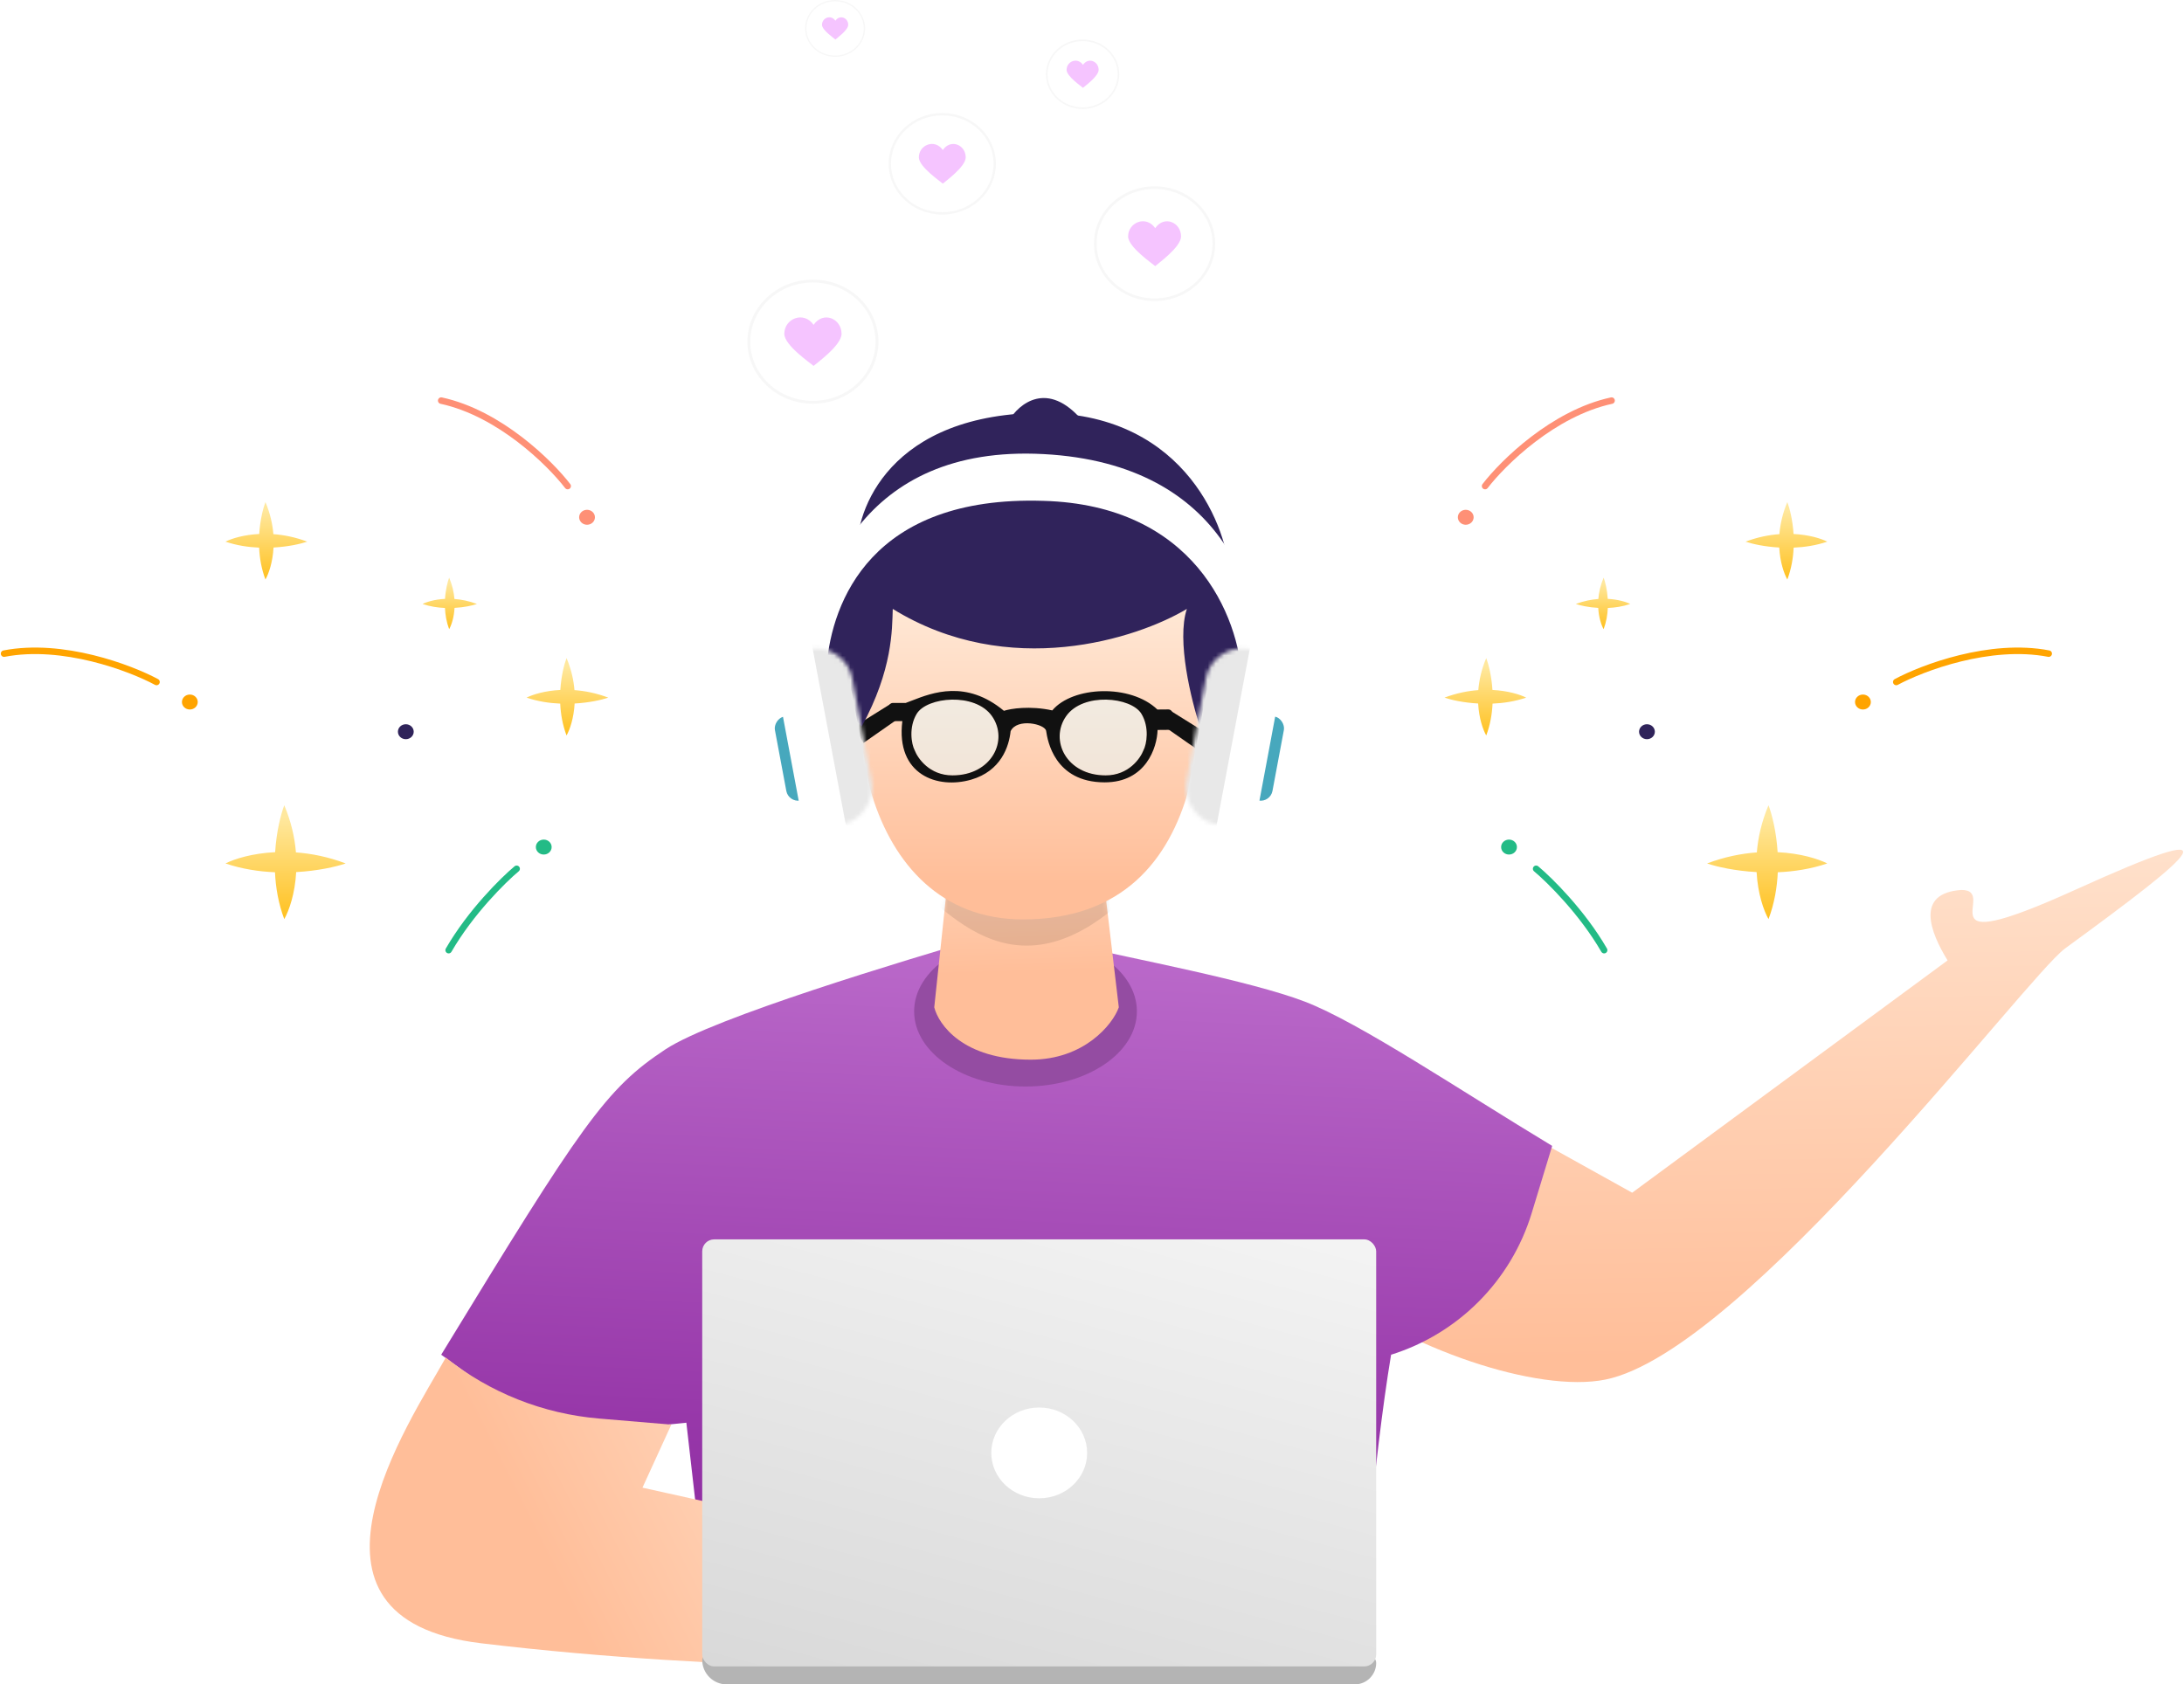 <svg width="538" height="415" viewBox="0 0 538 415" fill="none" xmlns="http://www.w3.org/2000/svg">
<path d="M402.064 293.861L360.102 270.527L327.141 316.991C346.397 332.214 378.747 343.284 395.463 339.903C429.769 332.966 499.094 240.699 508.713 233.675C541.46 209.761 552.105 200.686 511.129 219.268C472.062 236.984 492.754 219.268 483.182 219.268C471.684 220.029 475.494 229.696 479.762 236.623L402.064 293.861Z" fill="url(#paint0_linear_748_287)"/>
<path d="M163.969 258.512C175.808 250.724 222.588 236.696 243.132 230.656L264.869 232.902C278.564 236.118 307.939 241.602 321.451 246.791C334.963 251.98 359.485 268.527 382.361 282.327L377.314 298.884C372.242 315.523 359.278 328.583 342.676 333.777C338.403 359.516 334.718 401.362 335.327 414.335L176.352 414.218L169.074 350.526L136.337 353.848L108.684 333.777C143.31 277.044 149.17 268.247 163.969 258.512Z" fill="url(#paint1_linear_748_287)"/>
<path d="M118.489 404.867C68.119 398.817 100.879 350.459 109.81 334.489C120.63 343.117 133.767 348.341 147.557 349.502L165.372 351.001L158.264 366.533L235.001 383.55L245.766 411.841C238.098 410.605 181.127 412.39 118.489 404.867Z" fill="url(#paint2_linear_748_287)"/>
<path d="M248.49 103.695C250.969 99.448 258.079 93.503 266.686 103.695H248.49Z" fill="#30235B"/>
<ellipse cx="252.622" cy="249.177" rx="27.438" ry="18.521" fill="#944CA2"/>
<path d="M230.141 248.182L233.976 212.008H271.315L275.604 248.182C274.105 252.442 267.027 261.084 253.92 261.084C237.216 261.084 231.211 252.442 230.141 248.182Z" fill="url(#paint3_linear_748_287)"/>
<mask id="mask0_748_287" style="mask-type:alpha" maskUnits="userSpaceOnUse" x="230" y="212" width="46" height="50">
<path d="M230.141 248.182L233.976 212.008H271.315L275.612 248.255C274.113 252.515 267.011 261.085 253.904 261.085C237.2 261.085 231.212 252.442 230.141 248.182Z" fill="url(#paint4_linear_748_287)"/>
</mask>
<g mask="url(#mask0_748_287)">
<path opacity="0.1" d="M284.772 213.392C251.01 252.962 232.143 221.146 222.398 216.374L229.094 189.623L269.071 185.101L284.772 213.392Z" fill="black"/>
</g>
<path d="M251.975 226.529C211.707 226.529 204.783 171.777 217.224 146.734C245.218 114.324 280.209 133.23 294.206 146.734C297.576 167.604 301.292 226.529 251.975 226.529Z" fill="url(#paint5_linear_748_287)"/>
<path d="M294.894 184.643L287.005 179.138L288.225 175.04L297.236 180.668L294.894 184.643Z" fill="#111111"/>
<path d="M212.7 183.047L220.589 177.541L219.369 173.443L210.358 179.071L212.7 183.047Z" fill="#111111"/>
<path d="M219.919 150.025C248.467 167.643 280.115 157.366 292.371 150.025C289.79 157.734 293.446 172.553 295.597 178.998C314.172 156.084 308.099 143.71 302.741 140.388C301.848 128.967 290.888 100.414 254.094 101.767C217.3 103.121 210.161 127.84 211.203 137.004C197.271 154.938 205.56 172.473 212.279 178.998C219.919 164.948 219.745 155.092 219.919 150.025Z" fill="#30235B"/>
<g filter="url(#filter0_d_748_287)">
<path d="M257.018 119.4C214.507 118.052 204.954 144.465 203.642 159.899C203.532 161.198 202.468 162.222 201.163 162.222C199.767 162.222 198.655 161.055 198.788 159.665C200.687 139.875 211.867 105.5 257.018 107.876C302.642 110.277 311.625 144.631 310.258 163.857C310.181 164.94 309.264 165.753 308.179 165.753C306.989 165.753 306.034 164.788 305.981 163.599C305.258 147.644 294.036 120.416 257.018 119.4Z" fill="white"/>
</g>
<g filter="url(#filter1_d_748_287)">
<rect width="5.776" height="21.064" rx="2.888" transform="matrix(0.986 0.166 -0.184 0.983 311.105 172.057)" fill="#47A8BD"/>
</g>
<g filter="url(#filter2_d_748_287)">
<rect width="17.79" height="43.88" rx="8.895" transform="matrix(0.986 0.166 -0.184 0.983 298.677 158.425)" fill="white"/>
</g>
<g filter="url(#filter3_d_748_287)">
<rect width="5.776" height="21.064" rx="2.888" transform="matrix(-0.986 0.166 0.184 0.983 196.051 172.057)" fill="#47A8BD"/>
</g>
<g filter="url(#filter4_d_748_287)">
<rect width="17.79" height="43.88" rx="8.895" transform="matrix(-0.986 0.166 0.184 0.983 208.317 158.425)" fill="white"/>
</g>
<mask id="mask1_748_287" style="mask-type:alpha" maskUnits="userSpaceOnUse" x="192" y="159" width="23" height="45">
<rect width="17.79" height="43.88" rx="8.895" transform="matrix(-0.986 0.166 0.184 0.983 208.317 158.425)" fill="white"/>
</mask>
<g mask="url(#mask1_748_287)">
<rect width="23.141" height="47.633" transform="matrix(0.986 -0.166 0.185 0.983 199.926 158.425)" fill="#E8E8E8"/>
</g>
<mask id="mask2_748_287" style="mask-type:alpha" maskUnits="userSpaceOnUse" x="292" y="159" width="23" height="45">
<rect width="17.79" height="43.88" rx="8.895" transform="matrix(0.986 0.166 -0.184 0.983 298.677 158.425)" fill="white"/>
</mask>
<g mask="url(#mask2_748_287)">
<rect width="23.141" height="47.633" transform="matrix(-0.986 -0.166 -0.185 0.983 308.148 158.425)" fill="#E8E8E8"/>
</g>
<path opacity="0.5" d="M234.624 191.039C228.927 191.039 226.058 186.786 225.329 184.887C224.491 183.299 223.829 179.161 225.814 175.874C228.338 171.695 240.201 170.53 244.356 176.434C248.511 182.338 244.356 191.039 234.624 191.039Z" fill="#E6FCFF"/>
<path opacity="0.5" d="M272.37 191.039C278.067 191.039 280.936 186.786 281.665 184.887C282.503 183.299 283.165 179.161 281.18 175.874C278.656 171.695 266.793 170.53 262.638 176.434C258.483 182.338 262.638 191.039 272.37 191.039Z" fill="#E6FCFF"/>
<path fill-rule="evenodd" clip-rule="evenodd" d="M247.299 175.13C238.008 167.402 229.616 170.672 224.644 172.61C224.091 172.825 223.58 173.024 223.115 173.19L219.944 173.195C219.39 173.196 218.942 173.649 218.947 174.204L218.97 176.684C218.975 177.233 219.422 177.676 219.971 177.676L222.278 177.676C220.647 190.936 230.97 194.484 239.226 192.094C246.587 189.963 248.557 183.934 248.951 180.151C250.526 176.846 257.429 178.373 257.702 180.078C257.708 180.117 257.715 180.161 257.723 180.209L257.723 180.212C258.047 182.287 259.679 192.742 272.106 192.757C282.284 192.769 285.045 184.155 285.153 179.847L287.844 179.824C288.396 179.819 288.84 179.368 288.835 178.815L288.806 175.781C288.801 175.229 288.349 174.785 287.797 174.789L285.106 174.812C278.476 168.45 264.234 169.046 259.217 175.03C253.682 173.821 248.965 174.593 247.299 175.13ZM234.624 191.039C228.927 191.039 226.058 186.786 225.329 184.887C224.491 183.299 223.829 179.161 225.814 175.874C228.338 171.695 240.201 170.53 244.356 176.434C248.511 182.338 244.356 191.039 234.624 191.039ZM281.666 184.887C280.937 186.786 278.068 191.039 272.371 191.039C262.639 191.039 258.484 182.338 262.639 176.434C266.795 170.53 278.657 171.695 281.181 175.874C283.166 179.161 282.504 183.299 281.666 184.887Z" fill="#111111"/>
<path d="M172.984 408.969C172.984 408.413 173.435 407.963 173.99 407.963H337.245C338.216 407.963 339.004 408.751 339.004 409.723C339.004 412.637 336.641 415 333.726 415H179.016C175.685 415 172.984 412.3 172.984 408.969Z" fill="#B4B4B4"/>
<rect x="172.984" y="305.357" width="166.019" height="105.219" rx="2.947" fill="url(#paint6_linear_748_287)"/>
<ellipse cx="255.994" cy="357.967" rx="11.807" ry="11.184" fill="white"/>
<path fill-rule="evenodd" clip-rule="evenodd" d="M138.031 169.992C138.242 166.581 138.96 163.726 139.559 162.139C140.734 164.922 141.316 167.595 141.512 170.032C144.085 170.218 146.906 170.769 149.845 171.882C148.17 172.449 145.155 173.129 141.554 173.329C141.353 176.95 140.37 179.764 139.559 181.205C138.571 178.586 138.12 175.893 138.003 173.356C135.325 173.244 132.482 172.817 129.717 171.882C131.239 171.114 134.209 170.183 138.031 169.992Z" fill="url(#paint7_linear_748_287)"/>
<path fill-rule="evenodd" clip-rule="evenodd" d="M109.627 147.55C109.767 145.28 110.245 143.379 110.644 142.323C111.426 144.176 111.813 145.955 111.944 147.577C113.657 147.701 115.535 148.067 117.491 148.808C116.376 149.186 114.369 149.638 111.972 149.771C111.839 152.181 111.184 154.054 110.644 155.014C109.986 153.27 109.686 151.478 109.608 149.789C107.826 149.715 105.933 149.431 104.093 148.808C105.106 148.297 107.083 147.677 109.627 147.55Z" fill="url(#paint8_linear_748_287)"/>
<path fill-rule="evenodd" clip-rule="evenodd" d="M63.86 131.562C64.071 128.15 64.789 125.295 65.387 123.708C66.563 126.492 67.144 129.164 67.341 131.602C69.914 131.788 72.735 132.338 75.674 133.452C73.999 134.018 70.984 134.698 67.383 134.898C67.182 138.519 66.199 141.333 65.387 142.774C64.4 140.155 63.949 137.462 63.831 134.925C61.154 134.813 58.31 134.387 55.546 133.452C57.067 132.683 60.037 131.752 63.86 131.562Z" fill="url(#paint9_linear_748_287)"/>
<path fill-rule="evenodd" clip-rule="evenodd" d="M67.779 209.956C68.089 204.937 69.145 200.737 70.025 198.401C71.755 202.497 72.61 206.429 72.899 210.015C76.684 210.289 80.835 211.099 85.159 212.737C82.694 213.571 78.259 214.571 72.961 214.865C72.666 220.192 71.219 224.332 70.025 226.452C68.573 222.6 67.91 218.637 67.737 214.904C63.797 214.741 59.613 214.113 55.546 212.737C57.785 211.606 62.155 210.236 67.779 209.956Z" fill="url(#paint10_linear_748_287)"/>
<ellipse cx="99.967" cy="180.281" rx="1.946" ry="1.843" fill="#2F235A"/>
<ellipse cx="144.609" cy="127.447" rx="1.946" ry="1.843" fill="#FE9076"/>
<ellipse cx="46.764" cy="172.966" rx="1.946" ry="1.843" fill="#FFA400"/>
<ellipse cx="133.946" cy="208.701" rx="1.946" ry="1.843" fill="#23BB86"/>
<path d="M139.842 119.757C135.444 114.035 123.055 101.814 108.684 98.702" stroke="#FE9076" stroke-width="1.603" stroke-linecap="round"/>
<path d="M38.556 168.027C32.056 164.537 15.445 158.254 1 161.043" stroke="#FFA400" stroke-width="1.603" stroke-linecap="round"/>
<path d="M127.269 214.053C123.938 216.837 115.924 224.744 110.517 234.098" stroke="#23BB86" stroke-width="1.603" stroke-linecap="round"/>
<path fill-rule="evenodd" clip-rule="evenodd" d="M367.643 169.992C367.432 166.581 366.714 163.726 366.116 162.139C364.94 164.922 364.359 167.595 364.162 170.032C361.589 170.218 358.768 170.769 355.829 171.882C357.504 172.449 360.519 173.129 364.12 173.329C364.321 176.95 365.304 179.764 366.116 181.205C367.103 178.586 367.554 175.893 367.671 173.356C370.349 173.244 373.193 172.817 375.957 171.882C374.435 171.114 371.465 170.183 367.643 169.992Z" fill="url(#paint11_linear_748_287)"/>
<path fill-rule="evenodd" clip-rule="evenodd" d="M396.047 147.55C395.907 145.28 395.429 143.379 395.03 142.323C394.248 144.176 393.861 145.955 393.73 147.577C392.017 147.701 390.139 148.067 388.183 148.808C389.299 149.186 391.305 149.638 393.702 149.771C393.836 152.181 394.49 154.054 395.03 155.014C395.688 153.27 395.988 151.478 396.066 149.789C397.848 149.715 399.741 149.431 401.581 148.808C400.568 148.297 398.591 147.677 396.047 147.55Z" fill="url(#paint12_linear_748_287)"/>
<path fill-rule="evenodd" clip-rule="evenodd" d="M441.814 131.562C441.603 128.15 440.885 125.295 440.287 123.708C439.111 126.492 438.53 129.164 438.333 131.602C435.76 131.788 432.939 132.338 430 133.452C431.676 134.018 434.69 134.698 438.291 134.898C438.492 138.519 439.475 141.333 440.287 142.774C441.274 140.155 441.725 137.462 441.843 134.925C444.521 134.814 447.364 134.387 450.128 133.452C448.607 132.683 445.637 131.752 441.814 131.562Z" fill="url(#paint13_linear_748_287)"/>
<path fill-rule="evenodd" clip-rule="evenodd" d="M437.895 209.956C437.585 204.937 436.529 200.737 435.649 198.401C433.919 202.497 433.064 206.429 432.775 210.015C428.99 210.289 424.839 211.099 420.515 212.737C422.98 213.571 427.415 214.571 432.713 214.865C433.008 220.192 434.455 224.332 435.649 226.452C437.101 222.6 437.764 218.637 437.937 214.904C441.877 214.741 446.061 214.113 450.128 212.737C447.89 211.606 443.52 210.236 437.895 209.956Z" fill="url(#paint14_linear_748_287)"/>
<ellipse cx="1.946" cy="1.843" rx="1.946" ry="1.843" transform="matrix(-1 0 0 1 407.653 178.438)" fill="#2F235A"/>
<ellipse cx="1.946" cy="1.843" rx="1.946" ry="1.843" transform="matrix(-1 0 0 1 363.011 125.605)" fill="#FE9076"/>
<ellipse cx="1.946" cy="1.843" rx="1.946" ry="1.843" transform="matrix(-1 0 0 1 460.855 171.123)" fill="#FFA400"/>
<ellipse cx="1.946" cy="1.843" rx="1.946" ry="1.843" transform="matrix(-1 0 0 1 373.674 206.858)" fill="#23BB86"/>
<path d="M365.832 119.757C370.23 114.035 382.619 101.814 396.99 98.702" stroke="#FE9076" stroke-width="1.603" stroke-linecap="round"/>
<path d="M467.118 168.027C473.618 164.537 490.23 158.254 504.674 161.043" stroke="#FFA400" stroke-width="1.603" stroke-linecap="round"/>
<path d="M378.405 214.053C381.736 216.837 389.75 224.744 395.158 234.098" stroke="#23BB86" stroke-width="1.603" stroke-linecap="round"/>
<path d="M284.567 56.212C282.361 52.985 277.897 54.743 277.897 58.259C277.897 60.899 284.018 65.029 284.567 65.566C285.121 65.029 290.937 60.899 290.937 58.259C290.937 54.77 286.777 52.985 284.567 56.212Z" fill="#F5C4FF"/>
<path d="M299.014 60.04C299.014 67.65 292.495 73.85 284.417 73.85C276.339 73.85 269.82 67.65 269.82 60.04C269.82 52.429 276.339 46.23 284.417 46.23C292.495 46.23 299.014 52.429 299.014 60.04Z" stroke="#F7F7F7" stroke-width="0.65"/>
<path d="M232.251 36.966C230.299 34.109 226.347 35.666 226.347 38.777C226.347 41.114 231.765 44.769 232.251 45.244C232.741 44.769 237.889 41.114 237.889 38.777C237.889 35.689 234.207 34.109 232.251 36.966Z" fill="#F5C4FF"/>
<path d="M245.037 40.354C245.037 47.089 239.268 52.576 232.118 52.576C224.968 52.576 219.199 47.089 219.199 40.354C219.199 33.618 224.968 28.131 232.118 28.131C239.268 28.131 245.037 33.618 245.037 40.354Z" stroke="#F7F7F7" stroke-width="0.575"/>
<path d="M266.777 15.976C265.442 14.023 262.739 15.087 262.739 17.215C262.739 18.813 266.444 21.313 266.777 21.638C267.112 21.313 270.633 18.813 270.633 17.215C270.633 15.103 268.115 14.023 266.777 15.976Z" fill="#F5C4FF"/>
<path d="M275.521 18.293C275.521 22.9 271.576 26.652 266.686 26.652C261.796 26.652 257.85 22.9 257.85 18.293C257.85 13.687 261.796 9.934 266.686 9.934C271.576 9.934 275.521 13.687 275.521 18.293Z" stroke="#F7F7F7" stroke-width="0.393"/>
<path d="M205.791 5.105C204.698 3.506 202.487 4.377 202.487 6.118C202.487 7.426 205.519 9.472 205.791 9.738C206.065 9.472 208.946 7.426 208.946 6.118C208.946 4.39 206.885 3.506 205.791 5.105Z" fill="#F5C4FF"/>
<path d="M212.946 7.001C212.946 10.77 209.718 13.84 205.716 13.84C201.715 13.84 198.487 10.77 198.487 7.001C198.487 3.231 201.715 0.161 205.716 0.161C209.718 0.161 212.946 3.231 212.946 7.001Z" stroke="#F7F7F7" stroke-width="0.322"/>
<path d="M200.417 80.042C198.032 76.552 193.204 78.453 193.204 82.255C193.204 85.11 199.823 89.576 200.417 90.157C201.016 89.576 207.305 85.11 207.305 82.255C207.305 78.482 202.807 76.552 200.417 80.042Z" fill="#F5C4FF"/>
<path d="M216.039 84.181C216.039 92.411 208.99 99.115 200.255 99.115C191.519 99.115 184.471 92.411 184.471 84.181C184.471 75.952 191.519 69.248 200.255 69.248C208.99 69.248 216.039 75.952 216.039 84.181Z" stroke="#F7F7F7" stroke-width="0.703"/>
<defs>
<filter id="filter0_d_748_287" x="164.777" y="77.759" width="179.609" height="125.995" filterUnits="userSpaceOnUse" color-interpolation-filters="sRGB">
<feFlood flood-opacity="0" result="BackgroundImageFix"/>
<feColorMatrix in="SourceAlpha" type="matrix" values="0 0 0 0 0 0 0 0 0 0 0 0 0 0 0 0 0 0 127 0" result="hardAlpha"/>
<feOffset dy="4"/>
<feGaussianBlur stdDeviation="17"/>
<feColorMatrix type="matrix" values="0 0 0 0 0.039 0 0 0 0 0.065 0 0 0 0 0.104 0 0 0 0.13 0"/>
<feBlend mode="normal" in2="BackgroundImageFix" result="effect1_dropShadow_748_287"/>
<feBlend mode="normal" in="SourceGraphic" in2="effect1_dropShadow_748_287" result="shape"/>
</filter>
<filter id="filter1_d_748_287" x="273.711" y="142.495" width="76.608" height="88.785" filterUnits="userSpaceOnUse" color-interpolation-filters="sRGB">
<feFlood flood-opacity="0" result="BackgroundImageFix"/>
<feColorMatrix in="SourceAlpha" type="matrix" values="0 0 0 0 0 0 0 0 0 0 0 0 0 0 0 0 0 0 127 0" result="hardAlpha"/>
<feOffset dy="4"/>
<feGaussianBlur stdDeviation="17"/>
<feColorMatrix type="matrix" values="0 0 0 0 0.039 0 0 0 0 0.065 0 0 0 0 0.104 0 0 0 0.13 0"/>
<feBlend mode="normal" in2="BackgroundImageFix" result="effect1_dropShadow_748_287"/>
<feBlend mode="normal" in="SourceGraphic" in2="effect1_dropShadow_748_287" result="shape"/>
</filter>
<filter id="filter2_d_748_287" x="258.087" y="129.774" width="90.65" height="111.38" filterUnits="userSpaceOnUse" color-interpolation-filters="sRGB">
<feFlood flood-opacity="0" result="BackgroundImageFix"/>
<feColorMatrix in="SourceAlpha" type="matrix" values="0 0 0 0 0 0 0 0 0 0 0 0 0 0 0 0 0 0 127 0" result="hardAlpha"/>
<feOffset dy="4"/>
<feGaussianBlur stdDeviation="17"/>
<feColorMatrix type="matrix" values="0 0 0 0 0.039 0 0 0 0 0.065 0 0 0 0 0.104 0 0 0 0.13 0"/>
<feBlend mode="normal" in2="BackgroundImageFix" result="effect1_dropShadow_748_287"/>
<feBlend mode="normal" in="SourceGraphic" in2="effect1_dropShadow_748_287" result="shape"/>
</filter>
<filter id="filter3_d_748_287" x="156.837" y="142.495" width="76.608" height="88.785" filterUnits="userSpaceOnUse" color-interpolation-filters="sRGB">
<feFlood flood-opacity="0" result="BackgroundImageFix"/>
<feColorMatrix in="SourceAlpha" type="matrix" values="0 0 0 0 0 0 0 0 0 0 0 0 0 0 0 0 0 0 127 0" result="hardAlpha"/>
<feOffset dy="4"/>
<feGaussianBlur stdDeviation="17"/>
<feColorMatrix type="matrix" values="0 0 0 0 0.039 0 0 0 0 0.065 0 0 0 0 0.104 0 0 0 0.13 0"/>
<feBlend mode="normal" in2="BackgroundImageFix" result="effect1_dropShadow_748_287"/>
<feBlend mode="normal" in="SourceGraphic" in2="effect1_dropShadow_748_287" result="shape"/>
</filter>
<filter id="filter4_d_748_287" x="158.256" y="129.774" width="90.65" height="111.38" filterUnits="userSpaceOnUse" color-interpolation-filters="sRGB">
<feFlood flood-opacity="0" result="BackgroundImageFix"/>
<feColorMatrix in="SourceAlpha" type="matrix" values="0 0 0 0 0 0 0 0 0 0 0 0 0 0 0 0 0 0 127 0" result="hardAlpha"/>
<feOffset dy="4"/>
<feGaussianBlur stdDeviation="17"/>
<feColorMatrix type="matrix" values="0 0 0 0 0.039 0 0 0 0 0.065 0 0 0 0 0.104 0 0 0 0.13 0"/>
<feBlend mode="normal" in2="BackgroundImageFix" result="effect1_dropShadow_748_287"/>
<feBlend mode="normal" in="SourceGraphic" in2="effect1_dropShadow_748_287" result="shape"/>
</filter>
<linearGradient id="paint0_linear_748_287" x1="412.768" y1="158.43" x2="415.277" y2="334.423" gradientUnits="userSpaceOnUse">
<stop stop-color="#FFEFE0"/>
<stop offset="1" stop-color="#FFBE99"/>
</linearGradient>
<linearGradient id="paint1_linear_748_287" x1="255.885" y1="200.346" x2="244.128" y2="448.918" gradientUnits="userSpaceOnUse">
<stop stop-color="#C477D3"/>
<stop offset="1" stop-color="#7B108F"/>
</linearGradient>
<linearGradient id="paint2_linear_748_287" x1="239.97" y1="287.681" x2="117.228" y2="349.782" gradientUnits="userSpaceOnUse">
<stop offset="0.068" stop-color="#FFEFE0"/>
<stop offset="1" stop-color="#FFBE99"/>
</linearGradient>
<linearGradient id="paint3_linear_748_287" x1="251.585" y1="173.094" x2="253.556" y2="239.533" gradientUnits="userSpaceOnUse">
<stop stop-color="#FFEFE0"/>
<stop offset="1" stop-color="#FFBE99"/>
</linearGradient>
<linearGradient id="paint4_linear_748_287" x1="251.585" y1="173.094" x2="248.822" y2="248.788" gradientUnits="userSpaceOnUse">
<stop stop-color="#FFEFE0"/>
<stop offset="1" stop-color="#FFBE99"/>
</linearGradient>
<linearGradient id="paint5_linear_748_287" x1="255.236" y1="137.678" x2="255.236" y2="217.451" gradientUnits="userSpaceOnUse">
<stop stop-color="#FFEFE0"/>
<stop offset="1" stop-color="#FFBE99"/>
</linearGradient>
<linearGradient id="paint6_linear_748_287" x1="290.275" y1="226.39" x2="234.786" y2="436.584" gradientUnits="userSpaceOnUse">
<stop offset="0.017" stop-color="white"/>
<stop offset="1" stop-color="#D7D7D7"/>
</linearGradient>
<linearGradient id="paint7_linear_748_287" x1="139.781" y1="164.168" x2="139.781" y2="182.07" gradientUnits="userSpaceOnUse">
<stop stop-color="#FFE89E"/>
<stop offset="1" stop-color="#FFBF1A"/>
</linearGradient>
<linearGradient id="paint8_linear_748_287" x1="110.792" y1="143.673" x2="110.792" y2="155.589" gradientUnits="userSpaceOnUse">
<stop stop-color="#FFE89E"/>
<stop offset="1" stop-color="#FFBF1A"/>
</linearGradient>
<linearGradient id="paint9_linear_748_287" x1="65.61" y1="125.737" x2="65.61" y2="143.639" gradientUnits="userSpaceOnUse">
<stop stop-color="#FFE89E"/>
<stop offset="1" stop-color="#FFBF1A"/>
</linearGradient>
<linearGradient id="paint10_linear_748_287" x1="70.353" y1="201.387" x2="70.353" y2="227.725" gradientUnits="userSpaceOnUse">
<stop stop-color="#FFE89E"/>
<stop offset="1" stop-color="#FFBF1A"/>
</linearGradient>
<linearGradient id="paint11_linear_748_287" x1="365.893" y1="164.168" x2="365.893" y2="182.07" gradientUnits="userSpaceOnUse">
<stop stop-color="#FFE89E"/>
<stop offset="1" stop-color="#FFBF1A"/>
</linearGradient>
<linearGradient id="paint12_linear_748_287" x1="394.882" y1="143.673" x2="394.882" y2="155.589" gradientUnits="userSpaceOnUse">
<stop stop-color="#FFE89E"/>
<stop offset="1" stop-color="#FFBF1A"/>
</linearGradient>
<linearGradient id="paint13_linear_748_287" x1="440.064" y1="125.737" x2="440.064" y2="143.639" gradientUnits="userSpaceOnUse">
<stop stop-color="#FFE89E"/>
<stop offset="1" stop-color="#FFBF1A"/>
</linearGradient>
<linearGradient id="paint14_linear_748_287" x1="435.322" y1="201.387" x2="435.322" y2="227.725" gradientUnits="userSpaceOnUse">
<stop stop-color="#FFE89E"/>
<stop offset="1" stop-color="#FFBF1A"/>
</linearGradient>
</defs>
</svg>
